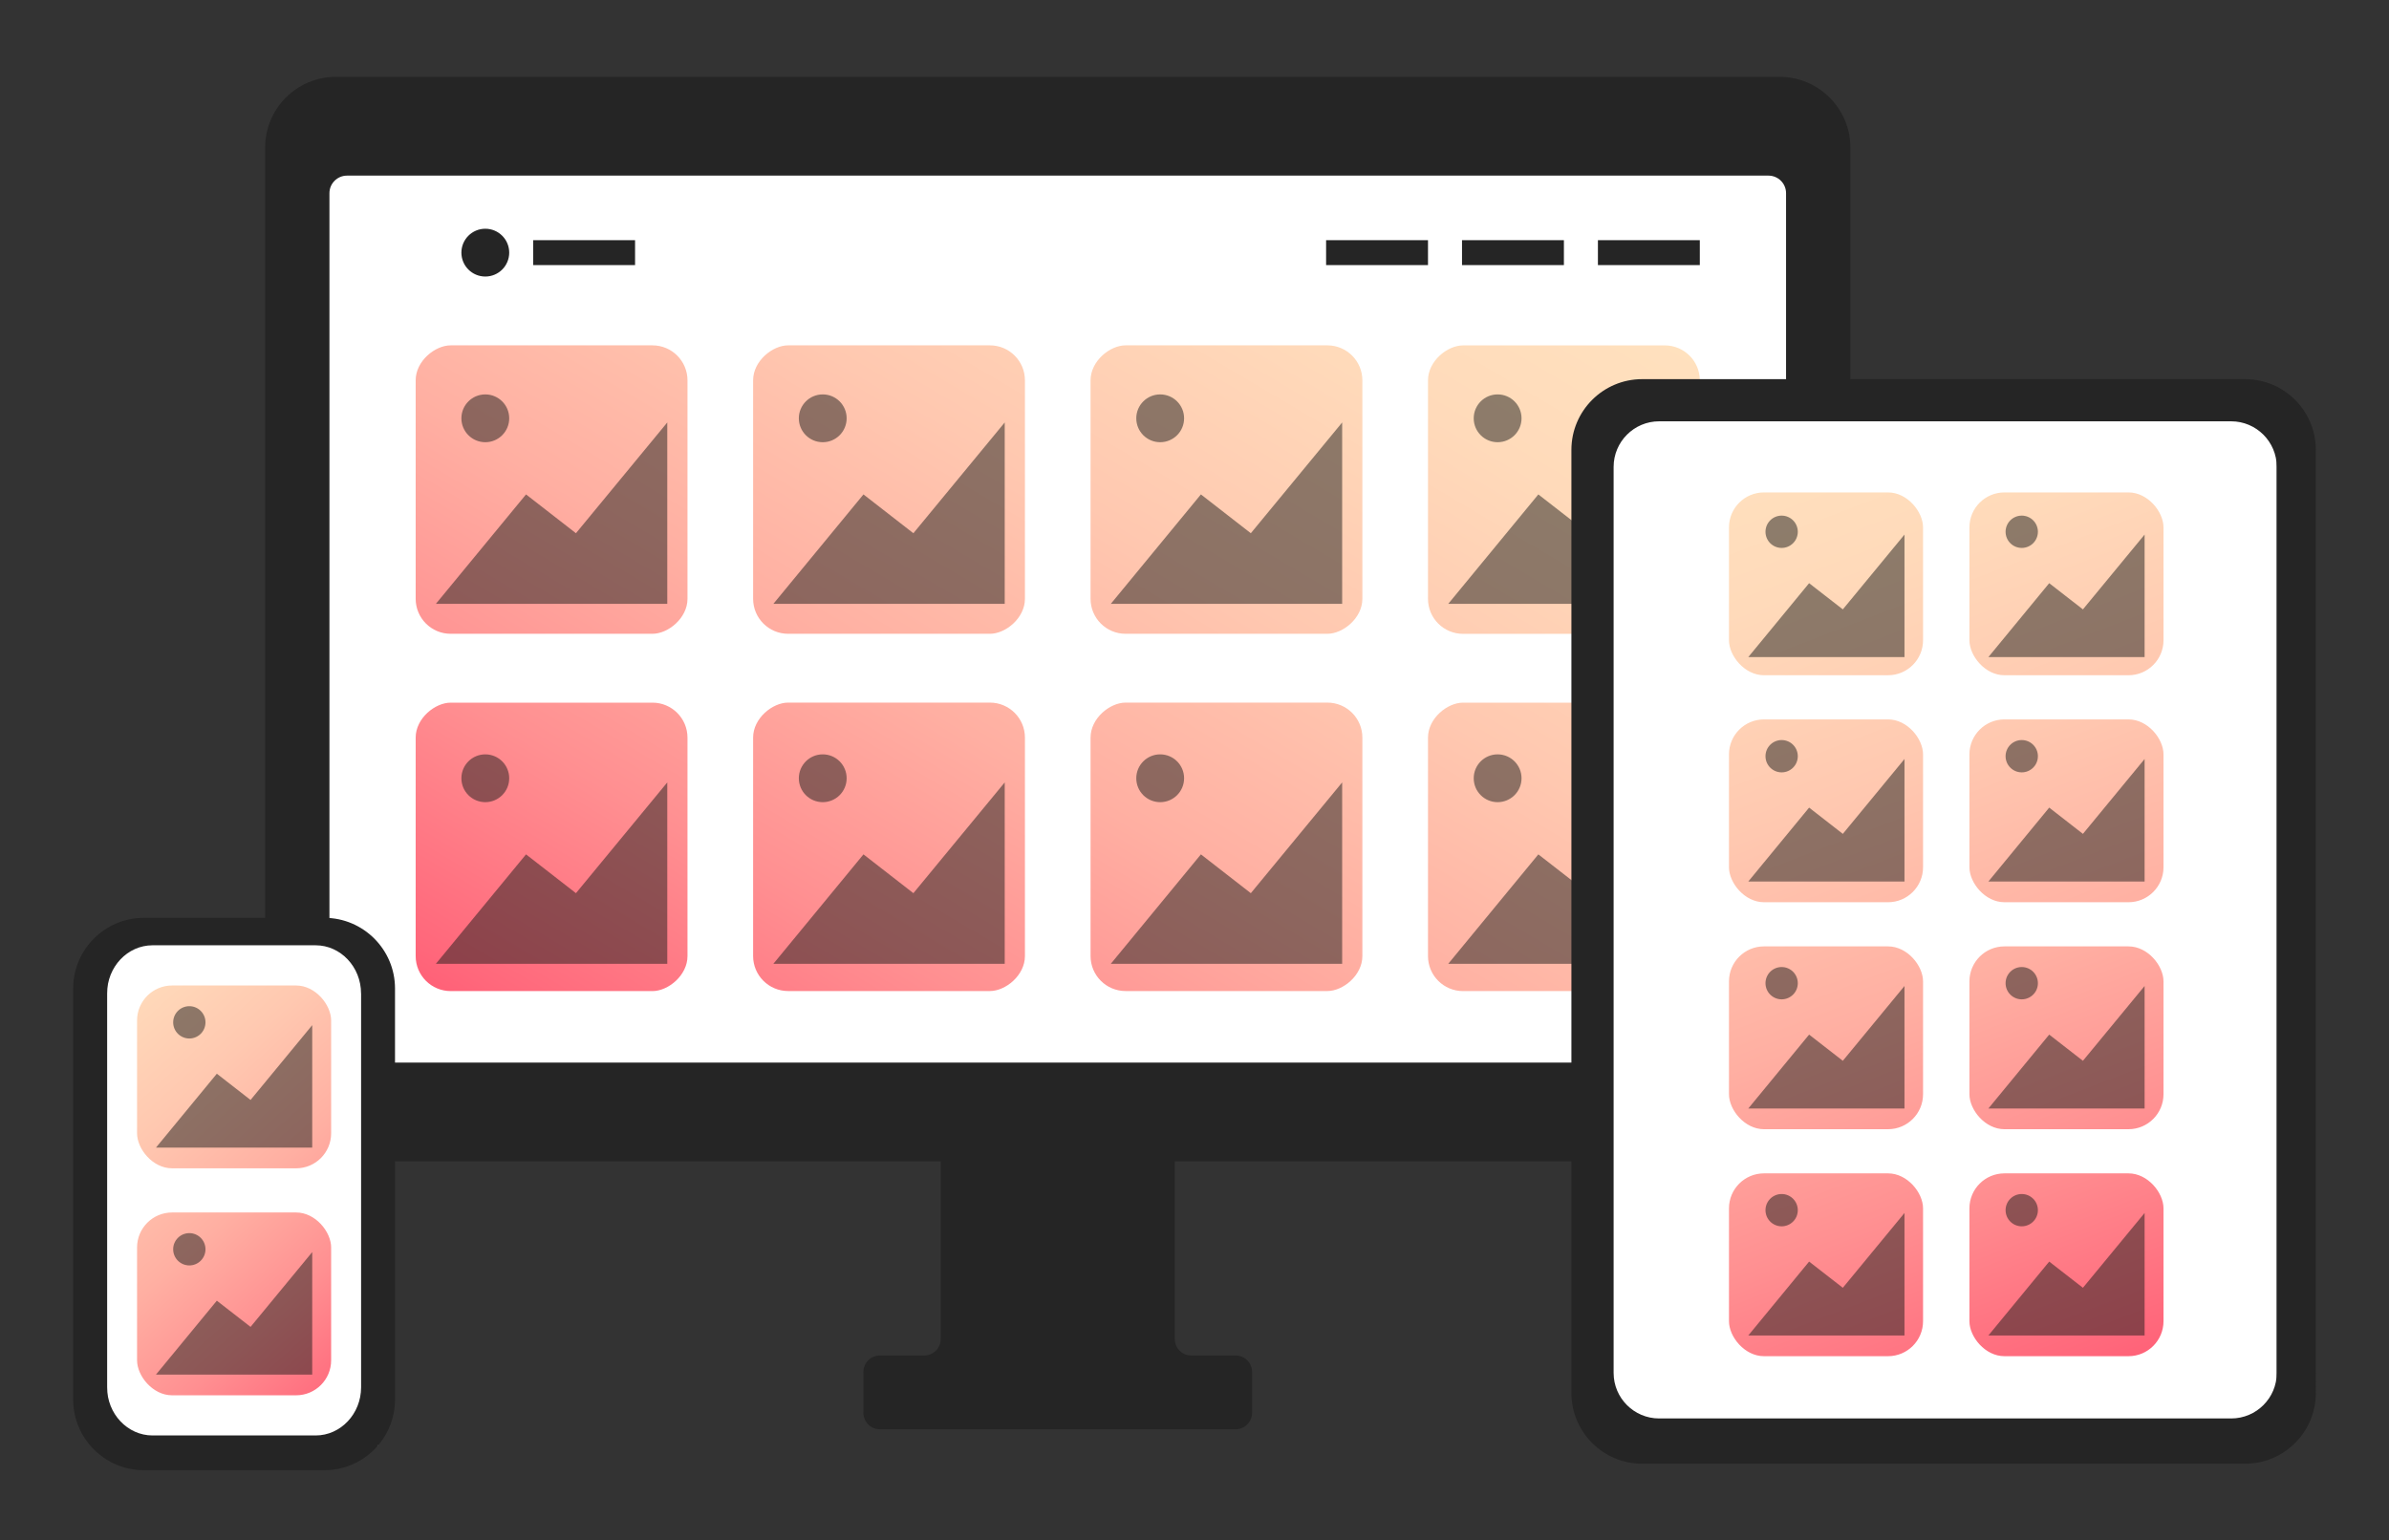 <?xml version="1.0" encoding="UTF-8"?><svg id="Layer_1" xmlns="http://www.w3.org/2000/svg" xmlns:xlink="http://www.w3.org/1999/xlink" viewBox="0 0 477.6 308.03"><rect x="0" y="0" width="477.6" height="308.03" fill="#333333" stroke="none"/><defs><style>.cls-1{fill:url(#linear-gradient-2);}.cls-2{fill:#fff;}.cls-3{fill:url(#linear-gradient-17);}.cls-4{fill:url(#linear-gradient-15);}.cls-5{fill:#1d1d1b;opacity:.5;}.cls-6{fill:url(#linear-gradient-18);}.cls-7{fill:url(#linear-gradient-14);}.cls-8{fill:url(#linear-gradient-6);}.cls-9{fill:url(#linear-gradient-11);}.cls-10{fill:url(#linear-gradient-10);}.cls-11{fill:url(#linear-gradient-16);}.cls-12{fill:url(#linear-gradient-5);}.cls-13{fill:url(#linear-gradient-7);}.cls-14{fill:#252525;}.cls-15{fill:url(#linear-gradient-9);}.cls-16{fill:url(#linear-gradient-3);}.cls-17{fill:url(#linear-gradient);}.cls-18{fill:url(#linear-gradient-4);}.cls-19{fill:url(#linear-gradient-8);}.cls-20{fill:url(#linear-gradient-12);}.cls-21{fill:url(#linear-gradient-13);}</style><linearGradient id="linear-gradient" x1="371.27" y1="-1.2" x2="175.33" y2="330.06" gradientTransform="translate(214.75 410.55) rotate(-90)" gradientUnits="userSpaceOnUse"><stop offset="0" stop-color="#ffe8c2"/><stop offset=".16" stop-color="#ffe4c0"/><stop offset=".3" stop-color="#ffdaba"/><stop offset=".43" stop-color="#ffc8b0"/><stop offset=".56" stop-color="#ffafa2"/><stop offset=".68" stop-color="#ff8f91"/><stop offset=".8" stop-color="#ff677b"/><stop offset=".91" stop-color="#ff3a62"/><stop offset="1" stop-color="#ff134d"/></linearGradient><linearGradient id="linear-gradient-2" x1="321.07" y1="-30.37" x2="125.12" y2="300.89" gradientTransform="translate(147.29 343.09) rotate(-90)" xlink:href="#linear-gradient"/><linearGradient id="linear-gradient-3" x1="402.17" y1="18.01" x2="206.22" y2="349.28" gradientTransform="translate(143.31 482) rotate(-90)" xlink:href="#linear-gradient"/><linearGradient id="linear-gradient-4" x1="351.96" y1="-11.15" x2="156.01" y2="320.11" gradientTransform="translate(75.85 414.54) rotate(-90)" xlink:href="#linear-gradient"/><linearGradient id="linear-gradient-5" x1="270.86" y1="-59.54" x2="74.91" y2="271.72" gradientTransform="translate(79.83 275.63) rotate(-90)" xlink:href="#linear-gradient"/><linearGradient id="linear-gradient-6" x1="220.65" y1="-88.71" x2="24.71" y2="242.55" gradientTransform="translate(12.37 208.17) rotate(-90)" xlink:href="#linear-gradient"/><linearGradient id="linear-gradient-7" x1="301.75" y1="-40.32" x2="105.81" y2="290.94" gradientTransform="translate(8.39 347.08) rotate(-90)" xlink:href="#linear-gradient"/><linearGradient id="linear-gradient-8" x1="251.54" y1="-69.49" x2="55.6" y2="261.77" gradientTransform="translate(-59.08 279.62) rotate(-90)" xlink:href="#linear-gradient"/><linearGradient id="linear-gradient-9" x1="329.9" y1="25.54" x2="445.79" y2="326.23" gradientTransform="matrix(1,0,0,1,0,0)" xlink:href="#linear-gradient"/><linearGradient id="linear-gradient-10" x1="314.94" y1="32.09" x2="430.82" y2="332.78" gradientTransform="matrix(1,0,0,1,0,0)" xlink:href="#linear-gradient"/><linearGradient id="linear-gradient-11" x1="371.86" y1="9.69" x2="487.75" y2="310.38" gradientTransform="matrix(1,0,0,1,0,0)" xlink:href="#linear-gradient"/><linearGradient id="linear-gradient-12" x1="356.89" y1="16.23" x2="472.78" y2="316.92" gradientTransform="matrix(1,0,0,1,0,0)" xlink:href="#linear-gradient"/><linearGradient id="linear-gradient-13" x1="299.97" y1="38.63" x2="415.85" y2="339.32" gradientTransform="matrix(1,0,0,1,0,0)" xlink:href="#linear-gradient"/><linearGradient id="linear-gradient-14" x1="285" y1="45.18" x2="400.88" y2="345.87" gradientTransform="matrix(1,0,0,1,0,0)" xlink:href="#linear-gradient"/><linearGradient id="linear-gradient-15" x1="341.92" y1="22.78" x2="457.81" y2="323.47" gradientTransform="matrix(1,0,0,1,0,0)" xlink:href="#linear-gradient"/><linearGradient id="linear-gradient-16" x1="326.96" y1="29.32" x2="442.84" y2="330.01" gradientTransform="matrix(1,0,0,1,0,0)" xlink:href="#linear-gradient"/><linearGradient id="linear-gradient-17" x1="-5.88" y1="157.21" x2="111.21" y2="286.44" gradientTransform="matrix(1,0,0,1,0,0)" xlink:href="#linear-gradient"/><linearGradient id="linear-gradient-18" x1="-27.96" y1="178.23" x2="89.13" y2="307.46" gradientTransform="matrix(1,0,0,1,0,0)" xlink:href="#linear-gradient"/></defs><rect class="cls-2" x="62.26" y="29.82" width="299" height="186.86"/><rect class="cls-17" x="283.82" y="70.73" width="57.68" height="54.34" rx="7" ry="7" transform="translate(410.55 -214.75) rotate(90)"/><rect class="cls-1" x="216.35" y="70.73" width="57.68" height="54.34" rx="7" ry="7" transform="translate(343.09 -147.29) rotate(90)"/><rect class="cls-16" x="283.82" y="142.18" width="57.68" height="54.34" rx="7" ry="7" transform="translate(482 -143.31) rotate(90)"/><rect class="cls-18" x="216.35" y="142.18" width="57.68" height="54.34" rx="7" ry="7" transform="translate(414.54 -75.85) rotate(90)"/><rect class="cls-12" x="148.89" y="70.73" width="57.68" height="54.34" rx="7" ry="7" transform="translate(275.63 -79.83) rotate(90)"/><rect class="cls-8" x="81.43" y="70.73" width="57.68" height="54.34" rx="7" ry="7" transform="translate(208.17 -12.37) rotate(90)"/><rect class="cls-13" x="148.89" y="142.18" width="57.68" height="54.34" rx="7" ry="7" transform="translate(347.08 -8.39) rotate(90)"/><rect class="cls-19" x="81.43" y="142.18" width="57.68" height="54.34" rx="7" ry="7" transform="translate(279.62 59.08) rotate(90)"/><polygon class="cls-5" points="289.53 192.73 307.54 170.85 317.52 178.61 335.78 156.46 335.78 192.73 289.53 192.73"/><circle class="cls-5" cx="299.4" cy="155.63" r="4.78"/><polygon class="cls-5" points="289.53 120.75 307.54 98.87 317.52 106.63 335.78 84.48 335.78 120.75 289.53 120.75"/><circle class="cls-5" cx="299.4" cy="83.65" r="4.78"/><polygon class="cls-5" points="222.07 192.73 240.08 170.85 250.06 178.61 268.32 156.46 268.32 192.73 222.07 192.73"/><circle class="cls-5" cx="231.94" cy="155.63" r="4.78"/><polygon class="cls-5" points="222.07 120.75 240.08 98.87 250.06 106.63 268.32 84.48 268.32 120.75 222.07 120.75"/><circle class="cls-5" cx="231.94" cy="83.65" r="4.78"/><polygon class="cls-5" points="154.61 192.73 172.62 170.85 182.6 178.61 200.86 156.46 200.86 192.73 154.61 192.73"/><circle class="cls-5" cx="164.48" cy="155.63" r="4.78"/><polygon class="cls-5" points="154.61 120.75 172.62 98.87 182.6 106.63 200.86 84.48 200.86 120.75 154.61 120.75"/><circle class="cls-5" cx="164.48" cy="83.65" r="4.78"/><polygon class="cls-5" points="87.14 192.73 105.16 170.85 115.14 178.61 133.4 156.46 133.4 192.73 87.14 192.73"/><circle class="cls-5" cx="97.02" cy="155.63" r="4.78"/><polygon class="cls-5" points="87.14 120.75 105.16 98.87 115.14 106.63 133.4 84.48 133.4 120.75 87.14 120.75"/><circle class="cls-5" cx="97.02" cy="83.65" r="4.78"/><circle class="cls-14" cx="97.02" cy="50.52" r="4.78"/><rect class="cls-14" x="106.59" y="48.03" width="20.37" height="4.98"/><rect class="cls-14" x="265.11" y="48.03" width="20.37" height="4.98"/><rect class="cls-14" x="292.28" y="48.03" width="20.37" height="4.98"/><rect class="cls-14" x="319.45" y="48.03" width="20.37" height="4.98"/><path class="cls-14" d="m355.79,15.37H67.14c-7.8,0-14.13,6.33-14.13,14.13v188.61c0,7.8,6.33,14.13,14.13,14.13h120.92v35.53c0,1.82-1.47,3.29-3.29,3.29h-8.87c-1.82,0-3.29,1.47-3.29,3.29v8.17c0,1.82,1.47,3.29,3.29,3.29h71.12c1.82,0,3.29-1.47,3.29-3.29v-8.17c0-1.82-1.47-3.29-3.29-3.29h-8.87c-1.82,0-3.29-1.47-3.29-3.29v-35.53h120.92c7.81,0,14.14-6.33,14.14-14.14V29.5c0-7.79-6.34-14.13-14.14-14.13Zm1.28,193.61c0,1.94-1.58,3.51-3.51,3.51H69.37c-1.94,0-3.51-1.58-3.51-3.51V38.63c0-1.94,1.58-3.51,3.51-3.51h284.18c1.94,0,3.51,1.58,3.51,3.51v170.34Z"/><rect class="cls-2" x="320.63" y="79.53" width="134.53" height="208.22"/><rect class="cls-15" x="345.65" y="98.47" width="38.8" height="36.56" rx="7" ry="7"/><rect class="cls-10" x="345.65" y="143.86" width="38.8" height="36.56" rx="7" ry="7"/><rect class="cls-9" x="393.72" y="98.47" width="38.8" height="36.56" rx="7" ry="7"/><rect class="cls-20" x="393.72" y="143.86" width="38.8" height="36.56" rx="7" ry="7"/><rect class="cls-21" x="345.65" y="189.25" width="38.8" height="36.56" rx="7" ry="7"/><rect class="cls-7" x="345.65" y="234.64" width="38.8" height="36.56" rx="7" ry="7"/><rect class="cls-4" x="393.72" y="189.25" width="38.8" height="36.56" rx="7" ry="7"/><rect class="cls-11" x="393.72" y="234.64" width="38.8" height="36.56" rx="7" ry="7"/><polygon class="cls-5" points="349.51 131.4 361.67 116.62 368.41 121.86 380.74 106.9 380.74 131.4 349.51 131.4"/><circle class="cls-5" cx="356.18" cy="106.34" r="3.23"/><polygon class="cls-5" points="397.51 131.4 409.67 116.62 416.41 121.86 428.74 106.9 428.74 131.4 397.51 131.4"/><circle class="cls-5" cx="404.18" cy="106.34" r="3.23"/><polygon class="cls-5" points="349.51 176.28 361.67 161.5 368.41 166.75 380.74 151.78 380.74 176.28 349.51 176.28"/><circle class="cls-5" cx="356.18" cy="151.22" r="3.23"/><polygon class="cls-5" points="397.51 176.28 409.67 161.5 416.41 166.75 428.74 151.78 428.74 176.28 397.51 176.28"/><circle class="cls-5" cx="404.18" cy="151.22" r="3.23"/><polygon class="cls-5" points="349.51 221.67 361.67 206.89 368.41 212.13 380.74 197.17 380.74 221.67 349.51 221.67"/><circle class="cls-5" cx="356.18" cy="196.61" r="3.23"/><polygon class="cls-5" points="397.51 221.67 409.67 206.89 416.41 212.13 428.74 197.17 428.74 221.67 397.51 221.67"/><circle class="cls-5" cx="404.18" cy="196.61" r="3.23"/><polygon class="cls-5" points="349.51 267.06 361.67 252.28 368.41 257.52 380.74 242.56 380.74 267.06 349.51 267.06"/><circle class="cls-5" cx="356.18" cy="242" r="3.23"/><polygon class="cls-5" points="397.51 267.06 409.67 252.28 416.41 257.52 428.74 242.56 428.74 267.06 397.51 267.06"/><circle class="cls-5" cx="404.18" cy="242" r="3.23"/><path class="cls-14" d="m448.84,75.82h-120.55c-7.8,0-14.14,6.34-14.14,14.14v188.61c0,7.79,6.34,14.13,14.14,14.13h120.55c7.8,0,14.13-6.34,14.13-14.13V89.96c0-7.8-6.33-14.14-14.13-14.14Zm6.32,198.73c0,5.02-4.08,9.1-9.11,9.1h-114.36c-5.02,0-9.1-4.08-9.1-9.1V93.36c0-5.02,4.08-9.11,9.1-9.11h114.36c5.02,0,9.11,4.09,9.11,9.11v181.19Z"/><rect class="cls-2" x="21.41" y="188.04" width="54.16" height="101.02"/><rect class="cls-3" x="27.4" y="197.07" width="38.8" height="36.56" rx="7" ry="7"/><rect class="cls-6" x="27.4" y="242.46" width="38.8" height="36.56" rx="7" ry="7"/><polygon class="cls-5" points="31.18 229.49 43.35 214.71 50.09 219.96 62.42 205 62.42 229.49 31.18 229.49"/><circle class="cls-5" cx="37.85" cy="204.44" r="3.23"/><polygon class="cls-5" points="31.18 274.88 43.35 260.1 50.09 265.34 62.42 250.38 62.42 274.88 31.18 274.88"/><circle class="cls-5" cx="37.85" cy="249.82" r="3.23"/><path class="cls-14" d="m64.84,183.54H28.76c-7.79,0-14.13,6.34-14.13,14.13v82.2c0,7.79,6.34,14.13,14.13,14.13h36.08c7.79,0,14.13-6.34,14.13-14.13v-82.2c0-7.79-6.34-14.13-14.13-14.13Zm7.35,15.13v78.74c0,5.32-4.08,9.64-9.09,9.64H30.5c-5.01,0-9.09-4.33-9.09-9.64v-78.74c0-5.32,4.08-9.64,9.09-9.64h32.59c5.01,0,9.09,4.33,9.09,9.64Z"/></svg>